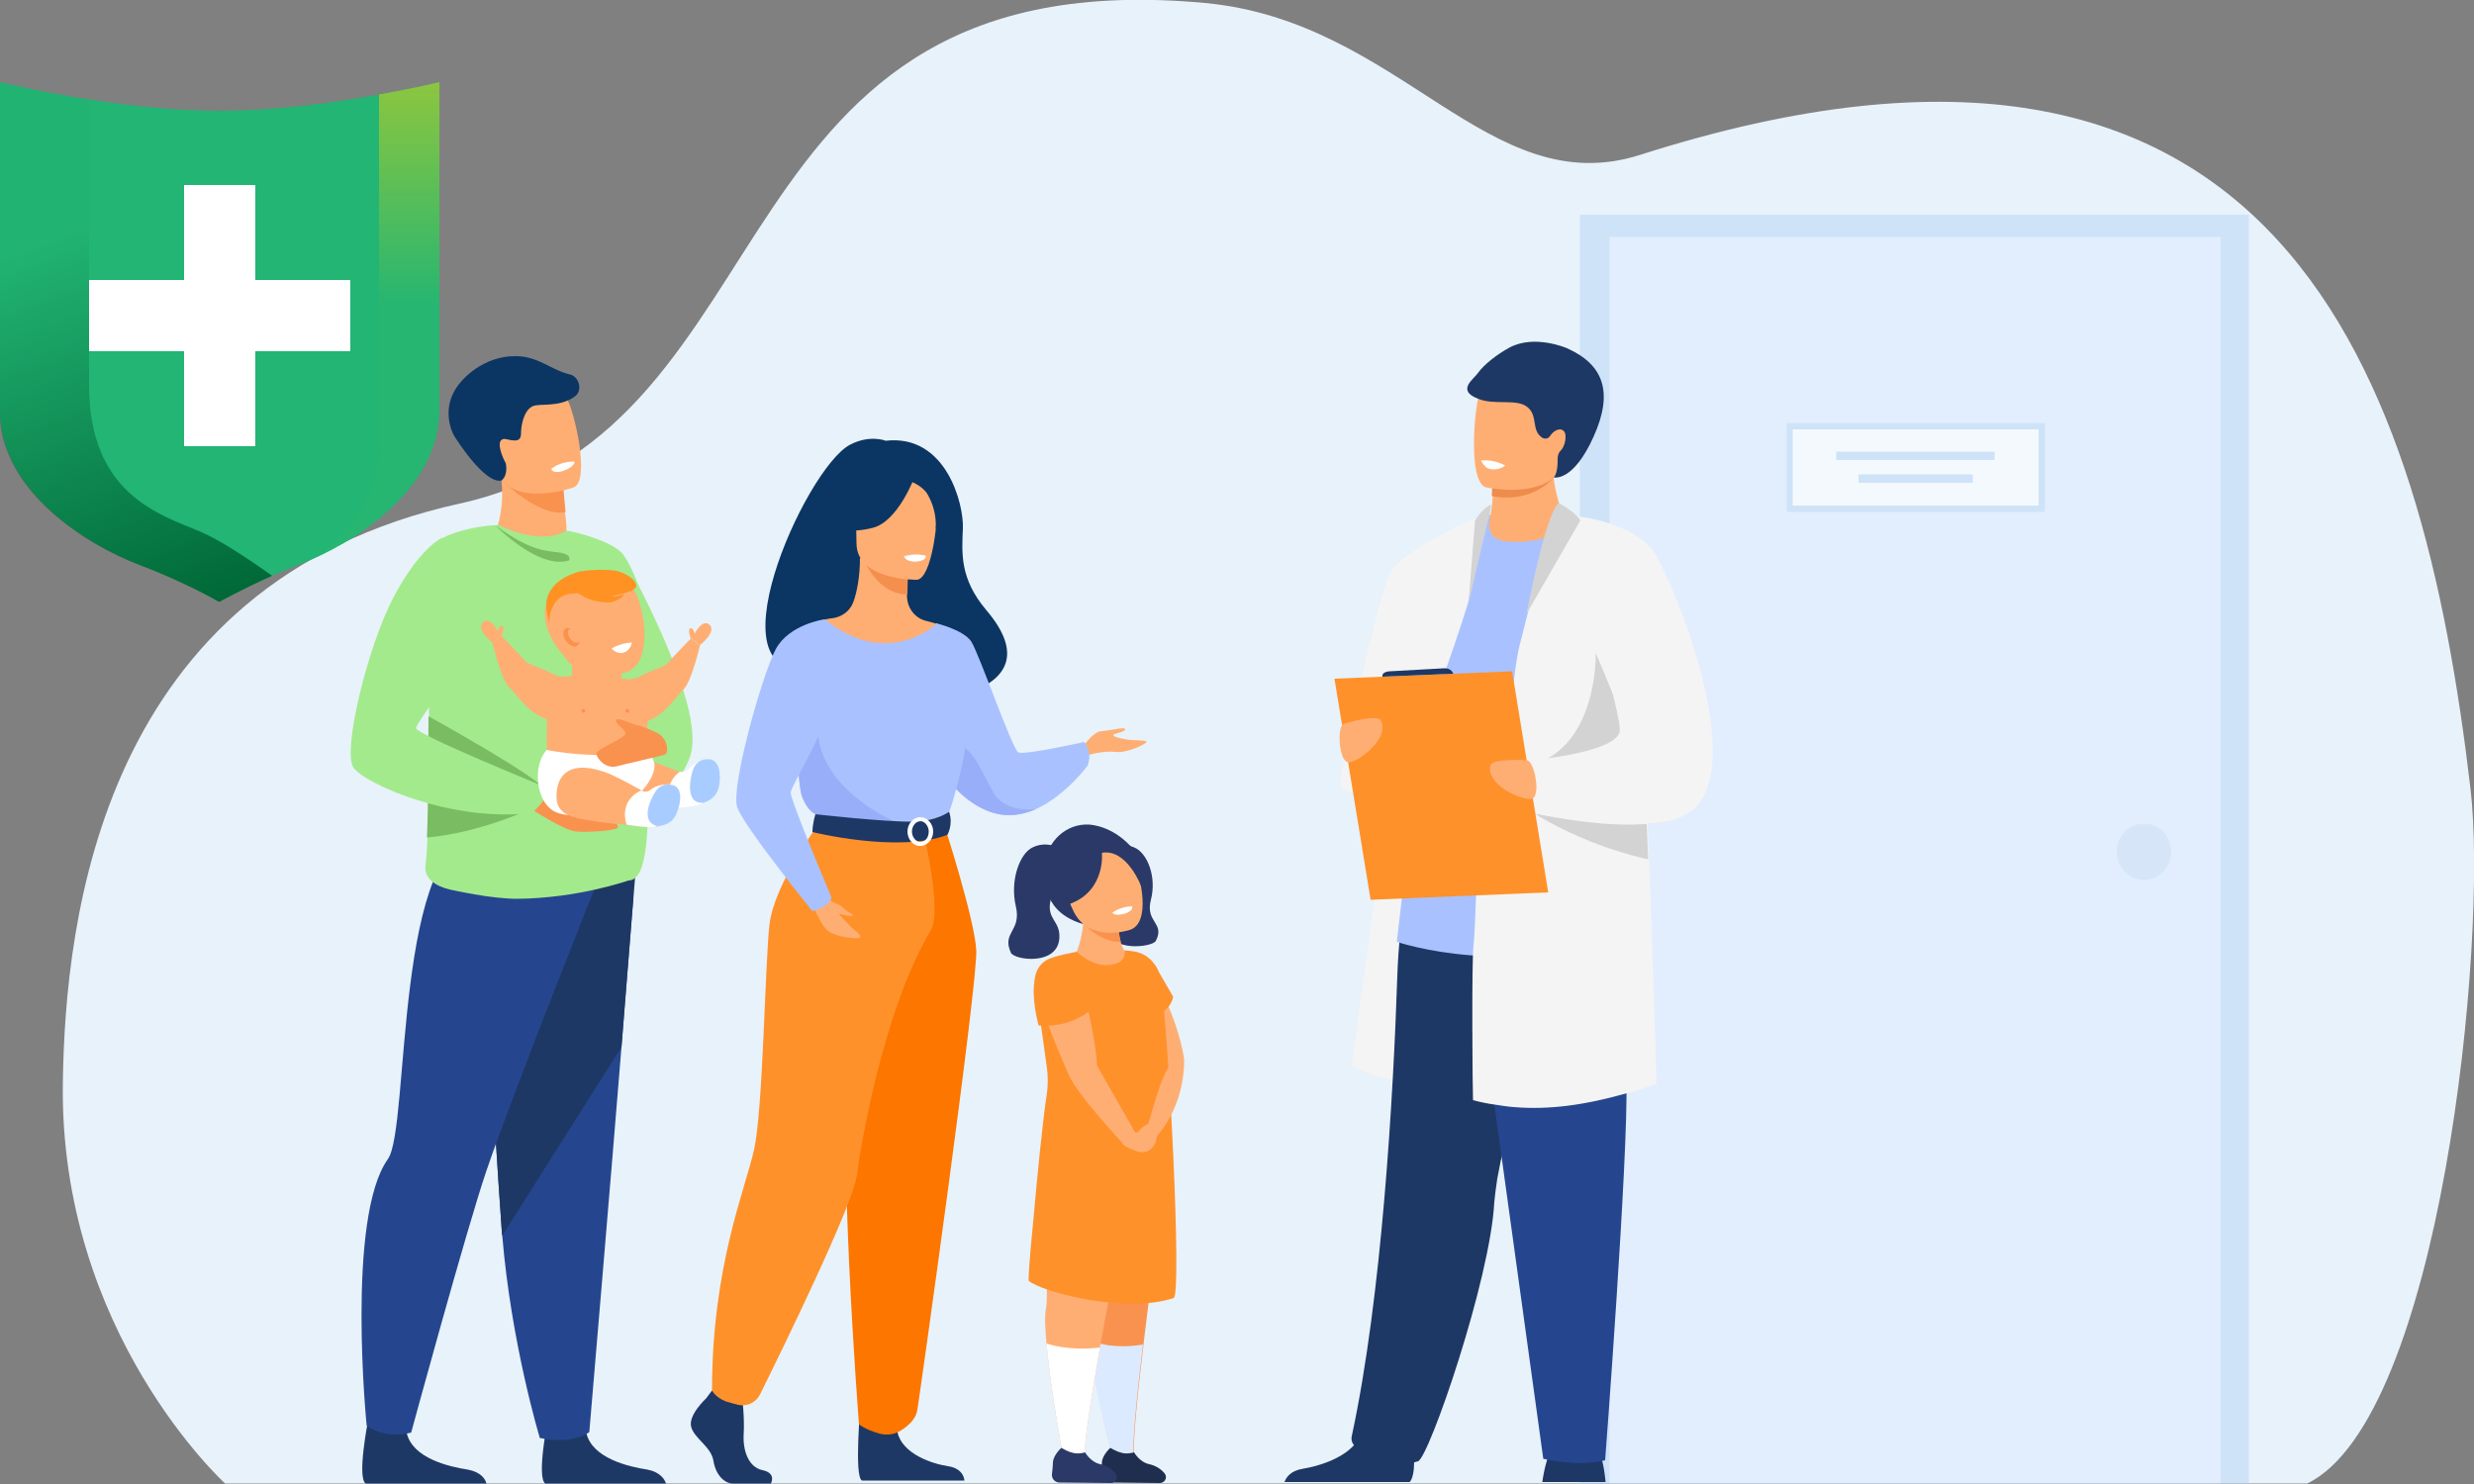 <?xml version="1.0" encoding="utf-8"?>
<!-- Generator: Adobe Illustrator 26.5.0, SVG Export Plug-In . SVG Version: 6.00 Build 0)  -->
<svg version="1.1" id="Layer_1" xmlns="http://www.w3.org/2000/svg" xmlns:xlink="http://www.w3.org/1999/xlink" x="0px" y="0px"
	 viewBox="0 0 500 300" style="enable-background:new 0 0 500 300;" xml:space="preserve">
<rect x="0" y="0" width="500" height="300" fill="#808080" stroke="none"/>
<style type="text/css">
	.st0{fill:#E8F2FA;}
	.st1{opacity:0.5;}
	.st2{fill:#B3D3F6;}
	.st3{fill:#DCEAFF;}
	.st4{fill:#C3DAF6;}
	.st5{fill:#FFFFFF;}
	.st6{fill:#1E3865;}
	.st7{fill:#F4F4F4;}
	.st8{fill:#25468F;}
	.st9{fill:#A9C2FF;}
	.st10{fill:#FFAE73;}
	.st11{fill:#EE8C4D;}
	.st12{fill:#D3D3D3;}
	.st13{fill:#FF912B;}
	.st14{fill:#0B3563;}
	.st15{fill:#99AEF9;}
	.st16{fill:#F48F4E;}
	.st17{fill:#FC7600;}
	.st18{fill:#F9924F;}
	.st19{fill:#2A3967;}
	.st20{fill:#1F2D4E;}
	.st21{fill:#A3EA8C;}
	.st22{fill:#7ABC61;}
	.st23{fill:#A8CCFF;}
	.st24{fill:#FF9223;}
	.st25{fill:#22B573;}
	.st26{fill:url(#SVGID_1_);}
	.st27{fill:url(#SVGID_00000073691982319288053930000001205504070728836508_);}
</style>
<g>
	<path class="st0" d="M466.3,299.9H45.5c0,0-33.6-30.5-32.8-81.2c0.5-32.4,7.5-100.9,80.2-116.9C161.1,86.8,143-8.7,243.5,0.6
		c39.7,3.7,57.3,40.5,88,30.7c129.6-41.4,158,44.7,167.8,128.2C502.9,190.3,493.2,286.8,466.3,299.9z"/>
	<g class="st1">
		<g>
			<rect x="319.3" y="43.4" class="st2" width="135.2" height="256.5"/>
			<rect x="325.3" y="47.9" class="st3" width="123.5" height="252"/>
			<path class="st4" d="M427.8,172.2c0-3.1,2.4-5.7,5.5-5.7s5.5,2.5,5.5,5.7c0,3.1-2.4,5.7-5.5,5.7S427.8,175.3,427.8,172.2z"/>
			<g>
				<rect x="361.7" y="86.1" class="st5" width="51" height="16.7"/>
				<rect x="371.1" y="91.3" class="st2" width="32" height="1.7"/>
				<rect x="375.6" y="95.9" class="st2" width="23.1" height="1.7"/>
			</g>
		</g>
		<g>
			<path class="st2" d="M413.3,103.5h-52.2v-18h52.2V103.5z M362.3,102.2H412V86.8h-49.7V102.2z"/>
		</g>
	</g>
	<g>
		<path class="st6" d="M324.5,299.6h-12.8c0.1-0.7,0.4-2.7,1-4.6c0.2-0.7,0.4-1.3,0.7-1.8c1.2-2.5,9.1-0.9,9.1-0.9s0.7,0.6,1.3,3
			C324.1,296.4,324.3,297.8,324.5,299.6z"/>
		<path class="st7" d="M301,104.2c0,0-10.2,1.8-12.5,7.8c-2.3,6-15.3,103.2-15.3,103.2s6.4,5.1,20.3,3.3
			C307.3,216.7,301,104.2,301,104.2z"/>
		<path class="st6" d="M285.8,295.6c0,1.7-0.3,3.4-0.9,4h-25.3c0.3-0.9,1.2-2.3,3.8-2.7c3-0.5,7.6-1.9,10.2-4.7c1-1,1.7-2.2,2-3.6
			c1.2-5.3,9.8,1.6,9.8,1.6S285.9,293,285.8,295.6z"/>
		<path class="st6" d="M274.9,293c2.8,0.9,8.2,3.7,11.7,2.4c2.2-0.8,14.6-36.7,15.4-52.4c0.1-1.1,0.3-2.7,0.6-4.7
			c0.7-4,2-9.6,3.5-15.8c4-16.5,9.3-37,9.2-43.6c-0.2-10.2-30.4-2.1-30.4-2.1s-2.1,8.4-2.5,20.5c-0.8,24.1-3.1,64.7-9.2,93
			C272.9,291.5,273.7,292.6,274.9,293z"/>
		<path class="st8" d="M295.9,179l16,115.9c0,0,7,1.7,12.5,0.3c0,0,4.7-61.6,4.3-76.5c-0.4-14.9,3.4-39.9-0.9-42.6
			C323.6,173.3,295.9,179,295.9,179z"/>
		<path class="st9" d="M329.8,109.5c0,0-16.8-10.9-28.9-5.3c-1.9,0.9-4.1,3.4-5.7,5.1c-4.4,4.8-12.9,81.1-12.9,81.1
			s24.2,8.2,47.4-2.8V109.5z"/>
		<path class="st7" d="M300,104c0,0-17,7-19.3,12.3c-2.3,5.4-9.8,38.3-9.8,42.1s13,0.9,15.1-5.4c1.7-5.2,7.6-21,10.7-31.1L300,104z"
			/>
		<g>
			<path class="st10" d="M303.6,109.3c3.7,0.7,9.2,0,13.2-2.7c-1.8-4.3-2.5-7.7-2.8-9.9c0-0.1,0-0.2,0-0.3c-0.1-1.1-0.1-1.9,0-2.3
				h-9.6c0,0-2.6,1.2-2.6,2c0,0.4,0,0.9,0,1.3c0,1.1-0.1,2.1-0.1,2.9c-0.2,2.7-0.5,4-0.5,4S299.8,108.5,303.6,109.3z"/>
			<path class="st11" d="M301.5,100.3c7.3,1.4,11.5-2.6,12.4-3.6c0.1-0.1,0.2-0.2,0.2-0.2c-0.1,0-0.2-0.1-0.2-0.1
				c-2.7-1.1-8.9-0.2-12.3,1C301.6,98.5,301.5,99.4,301.5,100.3z"/>
			<path class="st10" d="M316.3,92.5c-1.3,7-10.3,6.8-14.2,6.3c-1.1-0.1-1.8-0.3-1.8-0.3c-1.2-0.3-1.9-2.3-2.2-4.8
				c-0.6-5.1,0.2-12.5,1-14.4c1.3-2.9,3.7-5.9,12.8-3.7C320.9,77.9,318,83.5,316.3,92.5z"/>
			<path class="st6" d="M298.7,75.4c1.2-1.7,3.9-3.8,6.3-5.1c5.1-2.8,11.7,0.1,11.7,0.1c7.4,3.3,9.4,8.9,5.4,17.8
				c-4.2,9.4-8.1,8.3-8.1,8.3s0.8-0.5,0.8-3.4c0-0.2,0-0.3,0-0.4c0-0.6,0.2-1.2,0.6-1.6c0.9-0.8,1.4-3.3,0.6-4
				c-0.9-0.8-2.2,0.2-2.7,1c-0.4,0.6-1,0.7-1.6,0.4c-2.3-1.5-0.8-4.4-3-6.2c-2.2-1.8-6.7-0.3-10-1.7
				C294.3,78.9,297.8,76.7,298.7,75.4z"/>
		</g>
		<path class="st7" d="M297.7,222.4c1.5,0.4,2.9,0.7,4.4,0.9c1.3,0.2,2.5,0.4,3.8,0.5c7.2,0.6,14.4-0.4,22.9-2.8
			c1.9-0.5,3.9-1.2,5.9-1.8c0.2-0.1-0.6-22.4-1.4-45.4c-0.1-2.4-0.2-4.8-0.3-7.1c0-1-0.1-2-0.1-3c-0.8-20.4-1.6-38.8-1.8-39.8
			c-0.4-2.2-0.7-4.2-1.1-5.8c-1.2-4.8-2.6-7.5-5.7-9.7c-0.3-0.2-2.8-1.5-5-2.6c-1.8-0.9-3.4-1.7-3.4-1.7c0,0,0,0,0,0
			c-0.7,0.4-1.6,2-2.5,4.3c-1.7,4.3-3.5,10.9-4.7,15.8c0,0,0,0,0,0c0,0,0,0,0,0c-0.8,3.2-1.4,5.6-1.6,6.3c-0.3,1.2-0.7,3.5-1.1,6.7
			c-0.6,4.3-1.3,10.1-2,16.7c-0.1,0.7-0.2,1.4-0.2,2.1c-0.1,0.8-0.2,1.6-0.3,2.4c0,0.3-0.1,0.5-0.1,0.8c-0.3,2.6-0.6,5.3-0.9,8
			c-0.2,2.3-3.7,3.9-3.9,6.2c-0.1,1.4-0.4,13.8-0.8,17.8C297.4,193.9,297.6,221.1,297.7,222.4z"/>
		<path class="st12" d="M322.5,132c0,0,0.6,20.6-14.9,23.1c-15.5,2.5-5.2,3.2-5.2,3.2s29.1-1.2,29.6-2
			C332.5,155.5,322.5,132,322.5,132z"/>
		<path class="st12" d="M309.4,163.9c0,0,0.3,0.2,0.8,0.6c0,0,0,0,0,0c2.4,1.5,9.4,5.6,19.6,8.4c1.1,0.3,2.2,0.6,3.3,0.8
			c-0.1-2.4-0.2-4.8-0.3-7.1c1.3-0.1,2.6-0.3,3.8-0.5c0-0.3-0.1-0.6-0.1-0.9c-1.3-0.5-2.6-1-3.8-1.5c-1-0.4-2-0.8-2.9-1.1
			c-4.2-1.6-7.3-2.7-7.3-2.7l-12.4,3.9L309.4,163.9z"/>
		<path class="st7" d="M306.1,163.6c0,0,1.6,0.4,4.1,0.9c0,0,0,0,0,0c4.7,0.9,12.5,2.3,19.6,2.2c1,0,2.1-0.1,3-0.1
			c1.3-0.1,2.6-0.3,3.8-0.5c2.6-0.5,4.7-1.5,6.1-2.9c10.4-10.6-5.7-48.8-9.1-52.5c-4-4.3-11.2-5.9-15.2-6.4c-0.2,0-0.3,0-0.5-0.1
			c-1.4-0.2-2.3-0.2-2.4-0.2c0,0,0,0,0,0s0.3,1,0.8,2.7c0.2,0.7,0.4,1.4,0.7,2.3c2.5,8,7.2,23.8,9.3,32.7c0.8,3.3,1.2,5.6,1,6.3
			c-0.8,3-9.3,4.6-14.6,5.3c-2.2,0.3-3.9,0.4-4.3,0.5c0,0-0.1,0-0.1,0l-0.3,1.3l-0.7,3l-0.7,3L306.1,163.6z"/>
		<polygon class="st13" points="277,181.9 312.9,180.4 305.6,135.7 269.7,137.2 		"/>
		<path class="st10" d="M308.5,153.7c0,0-7-0.5-7.3,1.1c-0.8,3.8,6,6.9,8.2,6.7C311.6,161.4,310.1,153.5,308.5,153.7z"/>
		<path class="st10" d="M271.7,146.3c0,0,6.7-2.1,7.4-0.6c1.7,3.5-4.2,8.1-6.4,8.4C270.5,154.4,270.1,146.4,271.7,146.3z"/>
		<path class="st12" d="M315,101.7c0,0,2.9,1.4,4.4,3.5c0,0-11,19.1-10.9,18.9S312.2,104.2,315,101.7z"/>
		<path class="st12" d="M301.3,102c-1,0.4-2.8,2.3-3.2,3.3l-1.3,16.6c0,0,2.8-12.2,4.2-17.7C301.3,102.8,301.3,102.4,301.3,102z"/>
		<path class="st6" d="M293.7,136.2c0,0-0.3-1.2-1.9-1.1c-1.6,0.1-10.8,0.6-10.8,0.6s-1.8,0-1.6,1.1L293.7,136.2z"/>
		<path class="st5" d="M304.2,94.1c0,0-1.2,1.1-3.1,0.7c-1.1-0.2-1.8-1.7-1.8-1.7S301.5,92.7,304.2,94.1z"/>
	</g>
	<g>
		<path class="st14" d="M165,134.7c-0.8-1.5,16.8-6.8,17.1,7.8c0,0,32.9-0.8,17.2-19.2c-5.4-6.4-4.9-11.6-4.7-16.5
			c0.2-4.9-3.4-19.1-15.6-17.7c0,0-3.2-1.3-7.2,0.8C162.7,94.6,142.4,140.1,165,134.7z"/>
		<path class="st10" d="M218.8,151.1c0,0,2.1-3.3,3.9-3.3c1.7-0.1,4.9-1,4.7-0.3c-0.3,0.6-2.2,0.7-2.4,1.1c-0.2,0.4,2.9,1,3.8,1
			c0.9,0.1,3,0,2.9,0.4c-0.1,0.4-3.8,2.3-6.4,2c-2.6-0.3-5.9,0.8-5.9,0.8L218.8,151.1z"/>
		<path class="st9" d="M187.8,152.1c0,0,1.2,2.3,3.3,5c2.5,3.2,6.5,6.9,11.4,7.6c2.4,0.3,4.7-0.2,6.8-1.1c0,0,0,0,0,0
			c6-2.7,10.5-8.8,10.5-8.8c1.1-2.9-0.7-4.8-0.7-4.8s-12.1,2.7-13.3,2.1c-1.2-0.6-7.9-19.9-9.5-22.4c-1.6-2.4-7.1-3.7-7.1-3.7
			L187.8,152.1z"/>
		<path class="st15" d="M191.1,157.1c2.5,3.2,6.5,6.9,11.4,7.6c2.4,0.3,4.7-0.2,6.8-1.1c-0.2,0-6.2,0.8-8.6-3.5
			c-2.4-4.4-5.1-11.3-8.7-9C190.4,152.1,190.5,154.6,191.1,157.1z"/>
		<path class="st6" d="M142.7,282.7c0,0-3.7,3.4-3,5.8c0.7,2.4,4.1,4,4.5,6.9c0.5,2.9,2.3,4.5,3.9,4.5s7.7,0,7.7,0s1.2-2.1-1.7-2.7
			c-2.9-0.6-4-4.1-3.8-7.3c0.2-3.2-0.3-7.4-0.3-7.4l-6.1-1.4L142.7,282.7z"/>
		<path class="st6" d="M173.9,284.2c0,0-1.3,14.3,0.3,15.1l20.7,0c0,0,0-2.4-3.3-2.9c-3.3-0.5-9.2-2.5-10.2-6.8
			C180.5,285.1,173.9,284.2,173.9,284.2z"/>
		<path class="st10" d="M159.1,181.8c4.3-9.6,6.9-12.3,6.4-15.3c-0.4-2.2,1.1-41.2,1.1-41.2c0.5-0.2,1.5-0.3,2.1-0.4
			c1.8-0.4,3.2-1.6,3.8-3.3c0.7-2,1.3-5,1.3-8.8l0.5,0.1l9.2,1.8c0,0-0.2,2.9-0.2,5.6c0,0,0,0,0,0.1c0,2.4,1.5,4.5,3.8,5.1
			c1.2,0.3,2.2,0.6,2.2,0.6s3.4,9.6,4,19.5c0.6,9.9-6.1,14.2,0.1,34C199.7,199.8,156.8,187,159.1,181.8z"/>
		<path class="st16" d="M183.6,114.6c0,0-0.2,2.9-0.2,5.6c-5.1-0.1-7.9-4.8-9-7.4L183.6,114.6z"/>
		<path class="st10" d="M185.3,117.2c0,0-12.2,0.2-12.2-7.4c0-7.6-1.6-12.7,6.2-13.1c7.8-0.4,9.3,2.4,9.9,5
			C189.8,104.2,188.4,117,185.3,117.2z"/>
		<path class="st14" d="M184.8,96.5c0,0-3.3,8.9-8.4,10.2c-5.1,1.3-7.3-0.1-7.3-0.1s3.9-3.1,4.7-8.6
			C173.8,98.1,182.3,92.3,184.8,96.5z"/>
		<path class="st14" d="M184,97.3c0,0,2.5,0.9,3.5,2.7c1,1.8,1.8,4.1,1.6,7c0,0,2.5-6-0.3-9.5C185.8,93.8,184,97.3,184,97.3z"/>
		<path class="st0" d="M182.6,112.5c0,0,0.8,1.1,2.5,1c1.4-0.1,1.9-1.2,1.9-1.2S184.5,111.7,182.6,112.5z"/>
		<path class="st9" d="M160.8,142.5c0,0,0,5.8,0.4,11c0.2,3.5,0.5,6.7,1,7.8c1.2,2.9,2.7,3.3,2.7,3.3l10.9,2.7l3.8,0.9l12.1-3.6
			c0,0,5.5-15.4,3.3-24c-2.2-8.6-5.6-14.6-5.6-14.6s-9.9,9.6-22.7-0.8L160.8,142.5z"/>
		<path class="st15" d="M161.2,153.5c0.2,3.5,0.5,6.7,1,7.8c1.2,2.9,2.7,3.3,2.7,3.3l10.9,2.7l4.7-1.4c0,0-16.9-7.2-15.1-20.8
			L161.2,153.5z"/>
		<path class="st17" d="M190.9,167c0,0,6,18.6,6.4,25c0.4,6.3-11.4,90-11.9,93c-0.4,2.8-3.9,4.5-3.9,4.5s-1.6,0.9-3.8,0.3
			c-3.1-0.9-4.1-1.9-4.1-1.9s-4.7-59.7-1.8-81c2.9-21.3,2.9-39.8,2.9-39.8H190.9z"/>
		<path class="st13" d="M165.5,166.5c0,0-9.1,12.2-10,20.5c-0.9,8.3-1.3,37.3-3.1,45.4c-1.8,8.1-8.5,23.6-8.5,48.7
			c0,0,0.7,1.4,2.8,2.2c0.7,0.2,1.6,0.5,2.5,0.7c1.8,0.4,3.6-0.5,4.4-2.1c4.5-9.1,18.8-38.3,19.6-44.4c0.5-4.3,5-32.7,14.9-49.4
			c2.4-4-1.5-19.9-1.5-19.9L165.5,166.5z"/>
		<path class="st5" d="M182.9,112.7c0,0,0.2,0.9,2.4,0.8c0,0,1.9-0.1,1.8-1.1C187.1,112.4,185.3,111.7,182.9,112.7z"/>
		<path class="st6" d="M191.8,164.1c0,0-2.4,1.9-7.2,2c-5.7,0.1-19.8-1.5-19.8-1.5s-0.6,1.8-0.6,3.6c0,0,17.2,4.3,27.2,0.6
			C191.5,168.9,192.7,166.5,191.8,164.1z"/>
		<g>
			<path class="st5" d="M183.4,168.1c0-1.6,1.2-2.9,2.6-2.9c1.4,0,2.6,1.3,2.6,2.9c0,1.6-1.2,2.9-2.6,2.9
				C184.6,171.1,183.4,169.7,183.4,168.1z M184.3,168.1c0,1.1,0.8,2.1,1.7,2.1c1,0,1.7-0.9,1.7-2.1c0-1.1-0.8-2.1-1.7-2.1
				C185.1,166,184.3,167,184.3,168.1z"/>
		</g>
		<path class="st10" d="M166.7,180.1c0,0,0.9,2.2,2.1,2.5c1.2,0.3,2.1,1.4,2.5,1.7c0.4,0.3,1.2,0.4,1,0.8c-0.2,0.3-2.4-0.3-2.7-0.4
			c-0.3-0.1,1.7,2,2.4,2.7c0.7,0.7,2.2,1.6,1.8,2.1c-0.4,0.4-4.6,0-6.3-1.2c-1.7-1.1-3.3-5.7-3.3-5.7L166.7,180.1z"/>
		<path class="st9" d="M166.6,125.2c0,0-7.1,1-9.8,6c-2.7,5-9.2,28-7.8,32c1.4,4,15.2,21,15.2,21s3.8-1,3.8-2.9
			c0,0-8.3-19.6-8.2-21.1c0.1-1.5,7.8-13.3,7.5-18.6C167.1,136.4,166.6,125.2,166.6,125.2z"/>
	</g>
	<g>
		<path class="st18" d="M219.7,265.5c-0.1,1.3,0,3.2,0.3,5.4c1.1,8.9,4.7,23.1,4.7,23.1l4.5,0.6c-0.3-2.5,0.6-12.1,1.9-22.8
			c1.9-16.1,4.5-34.5,4.5-34.5s-9.9-8.2-15.7-5.9C214,233.6,220.4,259.3,219.7,265.5z"/>
		<path class="st3" d="M219.9,270.9c1.1,8.9,4.7,23.1,4.7,23.1l4.5,0.6c-0.3-2.5,0.6-12.1,1.9-22.8c-1.6,0.3-6,0.8-9.7-0.5
			C220.8,271,220.4,270.9,219.9,270.9z"/>
		<path class="st19" d="M224.1,171.3c0,0,2.4-1.1,5.1,0c2.7,1.1,4.6,6,3.4,10.6c-1.2,4.6,2.9,4.6,1,8.3c-0.7,1.3-9.5,2.4-9.8-2.7
			c-0.2-3.1,2.6-3.3,1.8-6.7C224.8,177.4,224.1,171.3,224.1,171.3z"/>
		<path class="st10" d="M211.4,264.5c-0.3,1.5-0.2,4.1,0.1,7.1c0.8,9.1,3.2,22,3.2,22l4.5,1c-0.2-2.5,1.3-11.8,3.1-22.2
			c2.9-16.2,6.7-35.1,6.7-35.1s-9.4-8.8-15.3-6.9C207.8,232.3,212.5,258.4,211.4,264.5z"/>
		<path class="st20" d="M229.2,293.6c0,0,1.1,2,3.1,2.4c1.3,0.3,2.4,1,3.1,1.9c0.6,0.8,0,1.9-1,1.9l-10.4-0.1
			c-0.9,0-1.6-0.8-1.5-1.7c0.1-0.8,0.2-1.7,0.2-2.4c0.1-1.5,1.7-2.9,1.7-2.9s1.4,0.8,2,0.9C227.6,294.1,229.2,293.6,229.2,293.6z"/>
		<path class="st10" d="M231.1,193.1c0,0,6.8,11.5,8.2,20.9c0,0-3.3,4.5-4.7,1.3C233.3,212.1,223.6,195.3,231.1,193.1z"/>
		<path class="st19" d="M229.8,172.7c-0.1-0.1-3.1-4.9-8.8-5.9c-4.6-0.8-8.9,2.5-9.7,7.1c-0.7,4.7,0,10.7,7.6,12.9L229.8,172.7z"/>
		<path class="st10" d="M228.4,193.4l-8.6,5.1l-2.2-6.1c0,0,1-2.2,1.3-5.7c0.1-1.5,0.1-3.2-0.1-5.1l7.5,3.2c0,0-0.1,0.7-0.2,1.7
			c-0.1,1.1,0,2.5,0.4,3.9C226.8,191.6,227.4,192.7,228.4,193.4z"/>
		<path class="st18" d="M226.5,190.4c-4.1,0.2-7.5-3.7-7.5-3.7l7.2-0.2C226.1,187.6,226.1,189.1,226.5,190.4z"/>
		<path class="st10" d="M228.3,188c0,0-8.1,2.7-11.3-3.7c-3.5-6.9-0.5-12.2,2.3-12.7c5.5-1,8.9,0.9,10,3
			C230.4,176.9,232.8,186.6,228.3,188z"/>
		<path class="st5" d="M224.8,184.5c0,0,0.4,0.8,2.5,0.2c0,0,1.8-0.5,1.5-1.5C228.9,183.3,227,183,224.8,184.5z"/>
		<path class="st13" d="M207.9,258.9c2.3,2.2,19.6,6.8,29.3,3.5c1.7-0.6-1-54.3-2.7-64.7c-0.5-2.8-2.7-5.1-5.6-5.4
			c-0.5-0.1-1-0.1-1.6-0.2c0.1,1.3-0.3,2.5-2.5,2.9c-3,0.6-5.8-1.3-7.2-2.6c-2.3,0.5-3.7,0.7-5.5,1.4c-2,0.8-3.2,2.9-2.9,5.1
			l0.6,4.1l1.8,13c0.2,1.6,0.2,3.3,0,4.9c-0.8,5-2,17-2.8,26.2C208.1,253.8,207.8,258.8,207.9,258.9z"/>
		<path class="st19" d="M222.7,172.4c0,0,0.8,7.6-6.4,10.3c-2.9,1.1-4.3-10.5,1.6-12.8c6-2.3,11.9,0.4,12.6,4.5
			c0.7,4,0.2,4.9,0.2,4.9S227.8,171.5,222.7,172.4z"/>
		<path class="st10" d="M218.3,197.2c0,0,3.3,13,3.4,18.2c0,0,7.2,12.6,7.7,13.5c0.4,0.9-2.6,2.1-2.6,2.1s-9.1-9.7-10.8-13.7
			c-1.7-4.1-8-17.3-5.5-21.2C213,192.1,218.3,197.2,218.3,197.2z"/>
		<path class="st10" d="M239.3,214c0,0,0.6,8.9-5.7,15.9c0,0-1.7-2.1-1.5-2.7c0.2-0.6,2.7-10.5,4.5-11.9S239.3,214,239.3,214z"/>
		<path class="st10" d="M229.4,228.9c0,0,4,0,4.3,0.9c0.2,1-1,3.9-4,2.9c-3-1-2.9-1.7-2.9-1.7L229.4,228.9z"/>
		<path class="st10" d="M232.2,227.1c0,0-3.2,1.5-2.1,3.1c1.1,1.6,3.3,0.6,3.7-0.4C234,228.8,232.2,227.1,232.2,227.1z"/>
		<path class="st13" d="M220.7,204c0,0-4.2,3.9-10.8,3.3c0,0-3.2-11.4,1.9-12.8C217,193.1,221.3,199.9,220.7,204z"/>
		<path class="st13" d="M233.4,195.1l3.7,6.4c0,0-0.5,3-3.3,3.3C231,205,233.4,195.1,233.4,195.1z"/>
		<path class="st19" d="M213.8,171.3c0,0-2.4-1.3-5.1,0c-2.7,1.3-4.6,6.8-3.4,11.9c1.2,5.1-2.9,5.2-1,9.4c0.7,1.5,9.5,2.7,9.8-3
			c0.2-3.5-2.6-3.7-1.8-7.5C213.1,178.3,213.8,171.3,213.8,171.3z"/>
		<path class="st5" d="M211.5,271.6c0.8,9.1,3.2,22,3.2,22l4.5,1c-0.2-2.5,1.3-11.8,3.1-22.2C220,272.7,215.5,272.9,211.5,271.6z"/>
		<path class="st19" d="M219.3,293.6c0,0,1.1,2,3.1,2.4c1.3,0.3,2.4,1,3.1,1.9c0.6,0.8,0,1.9-1,1.9l-10.4-0.1
			c-0.9,0-1.6-0.8-1.5-1.7c0.1-0.8,0.2-1.7,0.2-2.4c0.1-1.5,1.7-2.9,1.7-2.9s1.4,0.8,2,0.9C217.8,294.1,219.3,293.6,219.3,293.6z"/>
	</g>
	<g>
		<path class="st21" d="M125.5,111.7c0,0,17.5,30.6,14,41.1c-3.5,10.5-15.3,11.2-15.3,11.2L125.5,111.7z"/>
		<path class="st6" d="M134.6,299.9h-24.4c-1.8-1.2,0.5-12.8,0.5-12.8s6.7-2.5,7.8,2.6c1.2,5.1,8.5,6.8,12.4,7.4
			C133.4,297.6,134.3,299,134.6,299.9z"/>
		<path class="st6" d="M98.3,299.9H73.9c-1.8-1.2,0.5-12.8,0.5-12.8s6.7-2.5,7.8,2.6c1.2,5.1,8.5,6.8,12.4,7.4
			C97.2,297.6,98.1,299,98.3,299.9z"/>
		<path class="st8" d="M128,181.5c0,0-1.1,13.7-2.4,30.2c-1.8,22.4-6.5,77.8-6.5,77.8s-3.1,2.6-10,1.2c0,0-5.8-19.1-7.6-41
			c0-0.4-0.1-0.7-0.1-1.1c-1.6-22.2-4.2-69.1-4.2-69.1L128,181.5z"/>
		<path class="st6" d="M128.4,176.8c0,0-1.5,18.4-2.8,34.9l-24.1,38.1c0-0.4-0.1-0.7-0.1-1.1c-1.6-22.2-4.2-69.1-4.2-69.1
			L128.4,176.8z"/>
		<path class="st8" d="M121.3,176.8c0,0-17.4,43.4-23,59.9c-4,11.7-15.2,52.9-15.2,52.9s-4.9,1.5-9-1.4c0,0-4.2-42,4.3-53.9
			c4.5-6.3,1.1-65.4,19.2-65.9C115.8,167.9,121.3,176.8,121.3,176.8z"/>
		<path class="st10" d="M113.6,112.8c-2.7,1.4-5.3,1.5-7.5,1c-2.1-0.4-3.8-1.3-5.1-2.1c-1.3-0.8-2.1-1.5-2.1-1.5s0.1-0.1,0.2-0.4
			c0.8-1.3,3.2-6.2,2.1-14c0-0.1,0.8,0,1.9,0.3c3.5,0.8,10.4,2.8,10.7,2.9c0,0,0,0,0,0s0.1,1.6,0.4,4.6c0,0.3,0,0.5,0.1,0.8
			c0,0.3,0.1,0.7,0.1,1.1C114.8,108.4,113.6,112.8,113.6,112.8z"/>
		<path class="st18" d="M114.3,103.5c-5.2,1.2-12.9-6.4-12.9-6.4c0.6-0.4,1.2-0.8,1.8-1c3.5,0.8,10.4,2.8,10.7,2.9c0,0,0,0,0,0
			S114,100.6,114.3,103.5z"/>
		<path class="st21" d="M130.7,169.5c-0.4,5-1.4,8.5-3.7,8.5c0,0-10.2,3.6-22.5,3.7c-2.4,0-5.8-0.4-8.6-0.9c-2.9-0.5-5.1-1-5.1-1
			c-2.5-0.6-5.2-2.1-4.8-4.9c0.2-1.5,0.3-3.4,0.4-5.6c0-0.1,0-0.3,0-0.4c0.3-6.5,0.2-15.5,0.3-24.1c0-5.3,0.1-10.4,0.3-14.7
			c0,0-2.4-17,0.3-19.8c3.1-3.3,12.4-4.3,13-4.1c0.2,0,0.3-0.1,0.5-0.1c0,0,7.9,4.4,13.7,1.2c0,0,0.1,0,0.2,0
			c1.4,0.2,8.5,1.9,11,4.5c0.8,0.9,4.2,6.4,4.3,12.4c0.1,8.4-0.2,17.9-0.2,17.9c0.1,1.4,0.2,3.1,0.4,5.1c0.2,2.1,0.4,4.6,0.5,7.1
			c0.1,1.3,0.2,2.6,0.2,3.9C130.9,162.1,131,166.1,130.7,169.5z"/>
		<path class="st22" d="M100.1,106.2c0,0,8.7,9,14.9,7.1c0,0,0.8-1.2-2-1.6C110.3,111.3,107.3,111.5,100.1,106.2z"/>
		<g>
			<path class="st10" d="M116,98.5c0,0-2.1,0.8-4.8,1.1c-4,0.5-9.2,0.2-10.8-4.6c-2.8-8.1-6.3-12.9,1.8-16.2c4.3-1.8,7.1-1.9,9-1.2
				c1.6,0.6,2.6,1.7,3.3,2.9C116.1,83,119.3,97.1,116,98.5z"/>
			<path class="st14" d="M115.2,75.7c1.8,0.4,2.7,3.3,0.9,4.5c-3.1,2.2-6.9,1.3-8.4,1.9c-2,0.9-2.4,4.3-2.4,5.4c0,1.1-0.2,2-2.9,1.3
				c-0.4-0.1-0.8-0.1-1,0.1c-1.1,0.7,0.3,3.9,0.8,4.7c0,0,0.6,2.3-0.8,3.5c-0.2,0.1-2.9,1.3-9.5-8.8c-1-1.6-2-5.2-0.4-8.6
				c1.6-3.5,6.6-7.7,12.5-7.7C108.7,71.9,111.3,74.8,115.2,75.7z"/>
			<path class="st5" d="M116.1,93.3c0,0,0.2,1-2.3,1.9c0,0-2,0.7-2.4-0.4C111.4,94.8,113,93.3,116.1,93.3z"/>
		</g>
		<path class="st18" d="M107.3,163.5c0,0,6.5,4.3,9.1,4.6c1.7,0.2,8.5-0.1,8.5-0.9c0.1-1.2-4.1-2.5-5.2-3c-1.1-0.5-1.9-1-1.9-1.5
			c0-0.5,4.2,1.1,3.8,0.1c-0.5-1-4.3-2.8-5.3-3c-0.9-0.2-4,0.9-5.1,0.3C109.9,159.5,107.3,163.5,107.3,163.5z"/>
		<path class="st22" d="M110.2,159.7c0.9,1.6-2.9,3.8-2.9,3.8s-10.4,4.9-21,5.8c0-0.1,0-0.3,0-0.4c0.3-6.5,0.2-15.5,0.3-24.1
			C86.6,144.8,108.7,157,110.2,159.7z"/>
		<path class="st21" d="M89.4,108.7c0,0-4.5,1.9-9.8,11.9c-5.3,10-10.4,31.1-8.2,34.5c2.2,3.4,20.4,11.3,36.2,9.2c0,0,3.9-3.6,3.1-5
			c0,0-26.6-10.8-26.6-12.1c0-1.3,9.5-12.5,10-18C94.7,123.6,89.4,108.7,89.4,108.7z"/>
		<g>
			<path class="st10" d="M115.7,133.9c0,0-0.3,3.4,0,4.3c0.3,0.9,9.4,1.1,9.6,0.3c0.2-0.8,0.6-3.3,0-3.8
				C124.8,134.3,115.7,133.9,115.7,133.9z"/>
			<path class="st10" d="M121.7,165.6h-2c-5,0-9.2-4.1-9.2-9.2v-8.8c0-5,0.1-9.5,5.5-11.2l9.5,0.7c8.2,2.3,5.3,5.4,5.3,10.5v8.8
				C130.9,161.5,126.7,165.6,121.7,165.6z"/>
			<g>
				<path class="st10" d="M125.3,137.1c0,0,2.2,0.6,3.9-0.3c2.3-1.3,5.1-2,5.6-2.6c0.8-1,4.8-5.1,4.8-5.1l1.9,1.3
					c0,0-1.8,7.5-3.3,8.9c-1.5,1.3-4.2,6.1-8.7,6.8C127.1,146.4,125.3,137.1,125.3,137.1z"/>
				<path class="st10" d="M139.6,129.1c0,0-0.7-1.9-0.1-2.1c0.6-0.2,0.9,1.1,0.9,1.1s1.5-3.1,3-1.8c1.5,1.4-1.9,4.1-1.9,4.1
					L139.6,129.1z"/>
			</g>
			<g>
				<path class="st10" d="M115.7,136.6c0,0-2.2,0.6-3.9-0.3c-2.3-1.3-5.1-2-5.6-2.6c-0.8-1-4.8-5.1-4.8-5.1l-1.9,1.3
					c0,0,1.8,7.5,3.3,8.9c1.5,1.3,4.2,6.1,8.7,6.8C113.9,145.9,115.7,136.6,115.7,136.6z"/>
				<path class="st10" d="M101.4,128.6c0,0,0.7-1.9,0.1-2.1c-0.6-0.2-0.9,1.1-0.9,1.1s-1.5-3.1-3-1.8c-1.5,1.4,1.9,4.1,1.9,4.1
					L101.4,128.6z"/>
			</g>
			<g>
				<path class="st10" d="M129.3,152.8c0,0,5.3,2.3,8.1,3.2c2.6,0.8,5.9,2.6,5.9,2.9c0.1,0.3,0.1,2.9-1.2,3.4
					c-1.3,0.5-15.8,2.6-17.9,1.7C124.2,164.1,125.8,153.7,129.3,152.8z"/>
				<path class="st5" d="M143.1,153.5c0,0-2.5,0.2-4,2c0,0-0.6,0.8-1.7,0.5c0,0-4,2.6-1.5,7.4c0,0,5.4-0.3,6.2-1.1
					C142.9,161.6,143.1,153.5,143.1,153.5z"/>
				<path class="st23" d="M142.1,162.3c0,0,2.7-0.6,3.2-3.3c0.5-2.7,0-5.2-1.8-5.5c-1.8-0.2-2.9,0.7-3.4,2
					C139.6,156.8,138.2,162.5,142.1,162.3z"/>
			</g>
			<path class="st10" d="M121.4,115.7c0,0,5.4-0.2,7.4,4.9c2,5.1,2.5,13.9-2.3,15.3c-3.2,0.9-6.7,0.3-9.9-0.9
				c-1.7-0.6-2.2-2-3.2-3.1C107.4,124.8,109.4,116.4,121.4,115.7z"/>
			<path class="st5" d="M110.5,151.6c0,0,10.6,2.3,20.4,0c0,0,1.1,1.9,1.3,2.5c0.3,1.2-0.2,3.2-2.4,5.7c-3.2,3.7-14.1,6.5-18,4.1
				C108.3,161.8,107.6,154.7,110.5,151.6z"/>
			<g>
				<path class="st10" d="M122.3,156.1c2,0.7,4.8,2.3,7.4,3.7c2.4,1.3,5.1,3.8,5.1,4.2c0,0.3-0.5,2.9-2,3.1
					c-1.4,0.2-15.9-1-17.8-2.3c0,0-2.2-0.6-2.5-3.1C112.2,157.9,113.9,153.2,122.3,156.1z"/>
				<path class="st5" d="M135.8,158.6c0,0-2.5-0.4-4.4,1.1c0,0-0.8,0.7-1.8,0.1c0,0-4.5,1.6-3,6.9c0,0,5.3,0.9,6.2,0.3
					C133.8,166.5,135.8,158.6,135.8,158.6z"/>
				<path class="st23" d="M132.9,167c0,0,2.8,0,3.8-2.5c1.1-2.5,1.1-5.1-0.5-5.7c-1.7-0.6-3,0.1-3.7,1.2
					C131.7,161.1,129.1,166.2,132.9,167z"/>
			</g>
			<path class="st5" d="M123.6,131.1c0,0,1.1,1.3,2.5,0.8c1.4-0.5,1.6-2,1.6-2S125.6,129.9,123.6,131.1z"/>
			<path class="st18" d="M116.7,127.9c0,0-2.1-1.8-2.7-0.5c-0.7,1.3,0.9,3.3,2.1,3.3C117.3,130.7,117.6,128.5,116.7,127.9z"/>
			<path class="st10" d="M117,127.8c0,0-1.6-1.4-2.1-0.4c-0.5,1,0.7,2.5,1.6,2.5C117.5,130,117.7,128.2,117,127.8z"/>
			<path class="st24" d="M115.2,118.4c0,0,2.6,3.5,8,3.4c0,0,2.1-0.3,3-1.7c0,0-1.7,0.7-2.6,0.4c0,0,5.1-0.8,5-2.1
				c-0.1-1.4-2.7-2.9-4.7-3.1c-1.6-0.2-6.3-0.2-7.7,0.6C114.8,116.6,114.8,118,115.2,118.4z"/>
			<path class="st24" d="M117.5,115.5c0,0-5.9,1-7,5.7c-0.4,1.9,0.5,4.7,0.5,4.7s-0.1-5.6,4.6-5.9c3.4-0.2,5.7-0.5,5.7-0.5
				L117.5,115.5z"/>
			<path class="st18" d="M118.3,143.7c0,0.2-0.2,0.4-0.4,0.4c-0.2,0-0.4-0.2-0.4-0.4s0.2-0.4,0.4-0.4
				C118.2,143.4,118.3,143.6,118.3,143.7z"/>
			<path class="st18" d="M127.2,143.7c0,0.2-0.2,0.4-0.4,0.4c-0.2,0-0.4-0.2-0.4-0.4s0.2-0.4,0.4-0.4
				C127.1,143.4,127.2,143.6,127.2,143.7z"/>
		</g>
		<path class="st18" d="M134.7,150.5c-0.3-1.1-1-1.9-2-2.4c-1.3-0.6-3.1-1.4-3.9-1.5c-1.3-0.2-4.1-1.8-4.3-1
			c-0.2,0.8,1.9,1.8,1.9,2.7c0,0.9-6,3.2-5.9,4.1c0.2,1,1.9,3.1,4.2,2.5c2.3-0.6,8.1-1.9,9.5-2.3C135,152.4,134.9,151.4,134.7,150.5
			z"/>
	</g>
</g>
<g>
	<path class="st25" d="M44.4,22.4c21,0,44.4-5.8,44.4-5.8s0,49.7,0,66.3c0,16.6-18.3,27.4-28,31.1s-16.4,7.6-16.4,7.6
		s-6.6-3.9-16.4-7.6c-9.7-3.7-28-14.5-28-31.1c0-16.6,0-66.3,0-66.3S23.4,22.4,44.4,22.4z"/>
	
		<linearGradient id="SVGID_1_" gradientUnits="userSpaceOnUse" x1="464.051" y1="124.699" x2="503.001" y2="17.687" gradientTransform="matrix(-1 0 0 1 500 0)">
		<stop  offset="0" style="stop-color:#006837"/>
		<stop  offset="0.701" style="stop-color:#006837;stop-opacity:3.631285e-02"/>
	</linearGradient>
	<path class="st26" d="M18,20.1c0,21.9,0,43.7,0,57.8c0,22.1,14.5,26.2,22.3,29.5c3.9,1.6,9.8,5.5,14.7,9
		c-6.5,2.9-10.7,5.3-10.7,5.3s-6.6-3.9-16.4-7.6c-9.7-3.7-28-14.5-28-31.1c0-16.6,0-66.3,0-66.3S7.6,18.5,18,20.1z"/>
	<polygon class="st5" points="18,56.6 37.2,56.6 37.2,37.4 51.6,37.4 51.6,56.6 70.8,56.6 70.8,71 51.6,71 51.6,90.2 37.2,90.2 
		37.2,71 18,71 	"/>
	
		<linearGradient id="SVGID_00000022518954379848014130000006442948424753567915_" gradientUnits="userSpaceOnUse" x1="423.392" y1="16.595" x2="423.392" y2="112.424" gradientTransform="matrix(-1 0 0 1 500 0)">
		<stop  offset="0" style="stop-color:#8CC63F"/>
		<stop  offset="0.472" style="stop-color:#8CC63F;stop-opacity:3.631285e-02"/>
	</linearGradient>
	<path style="fill:url(#SVGID_00000022518954379848014130000006442948424753567915_);" d="M76.6,90.5c0-11.7,0-46,0-71.4
		c7.3-1.3,12.2-2.5,12.2-2.5s0,49.7,0,66.3c0,14.7-14.3,24.8-24.3,29.5C71,107,76.6,99.7,76.6,90.5z"/>
</g>
</svg>
